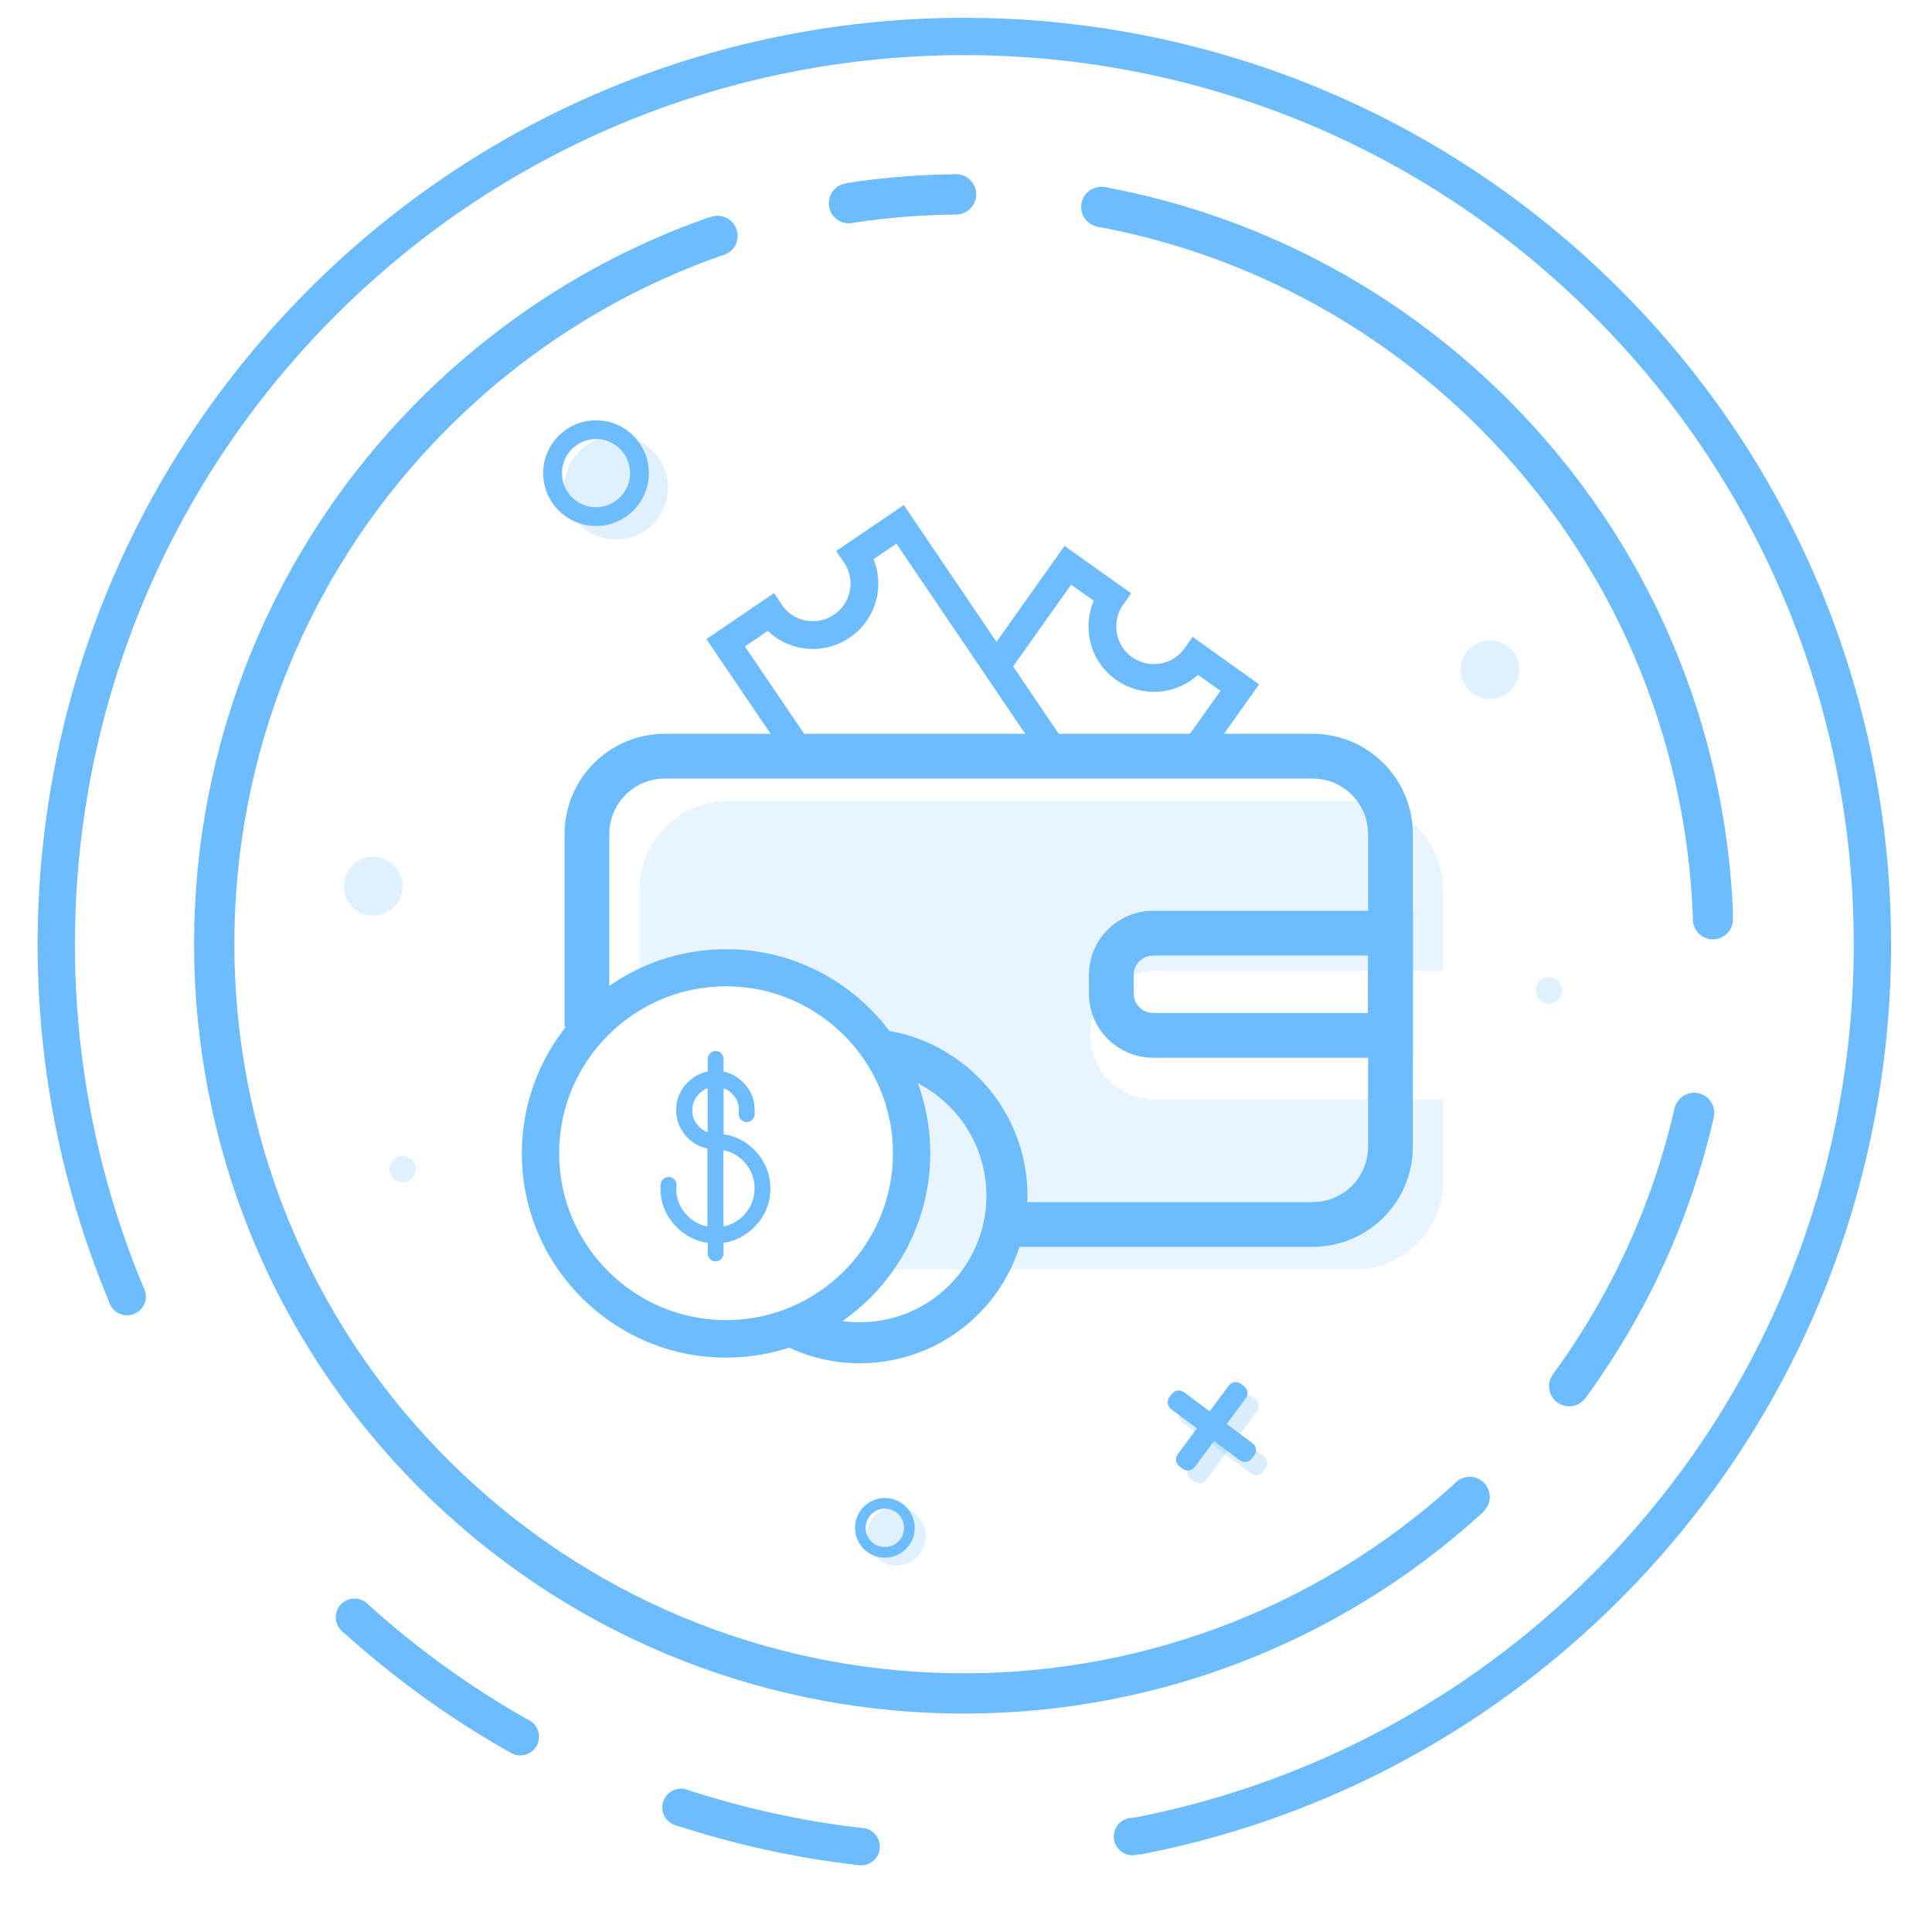 <?xml version="1.0" encoding="utf-8"?>
<!-- Generator: Adobe Illustrator 19.0.0, SVG Export Plug-In . SVG Version: 6.00 Build 0)  -->
<svg version="1.1" id="Layer_1" xmlns="http://www.w3.org/2000/svg" xmlns:xlink="http://www.w3.org/1999/xlink" x="0px" y="0px"
	 viewBox="0 0 1000 1000" style="enable-background:new 0 0 1000 1000;" xml:space="preserve">
<style type="text/css">
	.st0{fill:none;stroke:#6DBCFD;stroke-width:19.311;stroke-miterlimit:10;}
	.st1{fill:#6DBCFD;}
	.st2{fill:none;stroke:#6DBCFD;stroke-width:20.844;stroke-miterlimit:10;}
	.st3{opacity:0.25;fill:#6DBCFD;}
	.st4{fill:none;stroke:#6DBCFD;stroke-width:9.721;stroke-miterlimit:10;}
	.st5{opacity:0.22;fill:#6DBCFD;}
	.st6{fill:none;stroke:#6DBCFD;stroke-width:5.505;stroke-miterlimit:10;}
	.st7{fill:none;stroke:#6DBCFD;stroke-width:23.173;stroke-miterlimit:10;}
	.st8{fill:none;stroke:#6DBCFD;stroke-width:21.242;stroke-miterlimit:10;}
	.st9{fill:#6DBCFD;stroke:#6DBCFD;stroke-width:3.862;stroke-miterlimit:10;}
	.st10{fill:none;stroke:#6DBCFD;stroke-width:14.372;stroke-miterlimit:10;}
	.st11{opacity:0.16;fill:#6DBCFD;}
</style>
<g id="XMLID_223_">
	<path id="XMLID_260_" class="st0" d="M268.5,898.5c-30-16.9-58.5-37.4-85-61.4"/>
	<path id="XMLID_258_" class="st0" d="M444.5,955.7c-31.1-3.6-62-10.4-92-20.2"/>
	<path id="XMLID_257_" class="st0" d="M66,671.6C-6.1,500.7,27.5,295.8,166.8,156.5C350.3-27,647.9-27,831.5,156.5
		s183.5,481.1,0,664.7c-69.1,69.1-154.4,112.2-243.6,129.3"/>
	<circle id="XMLID_252_" class="st1" cx="65.8" cy="671.1" r="9.7"/>
	<circle id="XMLID_251_" class="st1" cx="183.5" cy="837.1" r="9.7"/>
	<circle id="XMLID_246_" class="st1" cx="269.3" cy="898.9" r="9.7"/>
	<circle id="XMLID_245_" class="st1" cx="352.5" cy="935.5" r="9.7"/>
	<circle id="XMLID_240_" class="st1" cx="445.7" cy="955.8" r="9.7"/>
	<circle id="XMLID_239_" class="st1" cx="586.2" cy="950.6" r="9.7"/>
</g>
<g id="XMLID_189_">
	<path id="XMLID_222_" class="st2" d="M760.7,774.9c-152.2,139.4-388.8,135.4-536.2-12C73,611.4,73,365.7,224.5,214.2
		c42.6-42.6,92.7-73.3,146-91.9"/>
	<path id="XMLID_221_" class="st2" d="M876.9,576c-11.5,50.1-33.1,98.3-64.7,141.5"/>
	<path id="XMLID_219_" class="st2" d="M570,107.1c74.4,13.8,145.6,49.5,203.2,107.1c72,72,109.8,165.3,113.4,259.6"/>
	<path id="XMLID_218_" class="st2" d="M494.9,100.6"/>
	<path id="XMLID_204_" class="st2" d="M440.2,105c18.1-2.8,36.4-4.2,54.7-4.4"/>
	<path id="XMLID_203_" class="st2" d="M440.2,105"/>
	<circle id="XMLID_202_" class="st1" cx="439.4" cy="105.2" r="10.4"/>
	<circle id="XMLID_201_" class="st1" cx="371.4" cy="122.1" r="10.4"/>
	<circle id="XMLID_198_" class="st1" cx="494.9" cy="100.6" r="10.4"/>
	<circle id="XMLID_197_" class="st1" cx="570" cy="107.1" r="10.4"/>
	<circle id="XMLID_196_" class="st1" cx="886.6" cy="475.8" r="10.4"/>
	<circle id="XMLID_195_" class="st1" cx="876.9" cy="576" r="10.4"/>
	<circle id="XMLID_192_" class="st1" cx="812.2" cy="717.5" r="10.4"/>
	<circle id="XMLID_191_" class="st1" cx="760.7" cy="774.8" r="10.4"/>
</g>
<path id="XMLID_301_" class="st1" d="M609.6,752.7l26.4-35.5c1.5-2,4.3-2.4,6.3-0.9l1.6,1.2c2,1.5,2.4,4.3,0.9,6.3l-26.4,35.5
	c-1.5,2-4.3,2.4-6.3,0.9l-1.6-1.2C608.5,757.5,608.1,754.7,609.6,752.7z"/>
<path id="XMLID_300_" class="st1" d="M648.3,747l-35.5-26.4c-2-1.5-4.8-1.1-6.3,0.9l-1.2,1.6c-1.5,2-1.1,4.8,0.9,6.3l35.5,26.4
	c2,1.5,4.8,1.1,6.3-0.9l1.2-1.6C650.7,751.3,650.3,748.5,648.3,747z"/>
<path id="XMLID_299_" class="st3" d="M615.4,759.4l26.4-35.5c1.5-2,4.3-2.4,6.3-0.9l1.6,1.2c2,1.5,2.4,4.3,0.9,6.3L624.3,766
	c-1.5,2-4.3,2.4-6.3,0.9l-1.6-1.2C614.4,764.2,614,761.4,615.4,759.4z"/>
<path id="XMLID_298_" class="st3" d="M654.1,753.8l-35.5-26.4c-2-1.5-4.8-1.1-6.3,0.9l-1.2,1.6c-1.5,2-1.1,4.8,0.9,6.3l35.5,26.4
	c2,1.5,4.8,1.1,6.3-0.9l1.2-1.6C656.5,758.1,656.1,755.2,654.1,753.8z"/>
<circle id="XMLID_297_" class="st4" cx="308.5" cy="244.9" r="22.5"/>
<circle id="XMLID_296_" class="st5" cx="318.9" cy="252.4" r="26.8"/>
<circle id="XMLID_303_" class="st6" cx="458" cy="790.8" r="12.7"/>
<circle id="XMLID_302_" class="st5" cx="463.9" cy="795.1" r="15.2"/>
<circle id="XMLID_304_" class="st5" cx="193.2" cy="458.7" r="15.2"/>
<circle id="XMLID_307_" class="st5" cx="208.4" cy="605.1" r="6.8"/>
<circle id="XMLID_308_" class="st5" cx="801.7" cy="512.6" r="6.8"/>
<circle id="XMLID_305_" class="st5" cx="771.2" cy="346.6" r="15.2"/>
<path id="XMLID_267_" class="st7" d="M303.8,531.5v-99.8c0-22.3,18.1-40.3,40.3-40.3h335.3c22.3,0,40.3,18.1,40.3,40.3v161.8
	c0,22.3-18.1,40.3-40.3,40.3H521.2"/>
<g id="XMLID_262_">
	<path id="XMLID_277_" class="st1" d="M375.8,702.7c-58.3,0-105.7-47.4-105.7-105.7c0-58.3,47.4-105.7,105.7-105.7
		s105.7,47.4,105.7,105.7C481.5,655.2,434.1,702.7,375.8,702.7z M375.8,510.5c-47.7,0-86.4,38.8-86.4,86.4
		c0,47.7,38.8,86.4,86.4,86.4s86.4-38.8,86.4-86.4C462.2,549.3,423.4,510.5,375.8,510.5z"/>
</g>
<path id="XMLID_265_" class="st8" d="M451.1,543.1c39.2,3,70.1,35.8,70.1,75.8c0,42-34.1,76.1-76.1,76.1c-11.7,0-22.8-2.6-32.6-7.3"
	/>
<g id="XMLID_89_">
	<path id="XMLID_273_" class="st9" d="M372.5,588.8c6.8,0.6,12.6,3.4,17.2,8.4c4.7,5.1,7.1,11,7.1,17.9c0,7.3-2.6,13.5-7.8,18.7
		c-5.2,5.2-11.4,7.8-18.7,7.8c-7.3,0-13.5-2.6-18.7-7.8c-5.2-5.2-7.8-11.4-7.8-18.7h4.3c0,5.7,1.9,10.7,5.8,14.9
		c3.8,4.2,8.6,6.5,14.2,7.1v-44.3c-4.6-0.5-8.4-2.5-11.5-6c-3.1-3.5-4.7-7.6-4.7-12.2c0-5.1,1.8-9.4,5.4-13c3.6-3.6,7.9-5.4,13-5.4
		c5.1,0,9.4,1.8,13,5.4c3.6,3.6,5.4,7.9,5.4,13h-4.3c0-3.5-1.1-6.5-3.4-9.1c-2.3-2.6-5.1-4.2-8.4-4.7V588.8z M356.4,574.7
		c0,3.5,1.1,6.5,3.4,9.1c2.3,2.6,5.1,4.2,8.4,4.7v-27.7c-3.3,0.5-6.1,2.1-8.4,4.7C357.5,568.2,356.4,571.2,356.4,574.7z
		 M372.5,637.1c5.6-0.6,10.4-2.9,14.2-7.1c3.8-4.2,5.8-9.2,5.8-14.9c0-5.7-1.9-10.7-5.8-14.9c-3.8-4.2-8.6-6.5-14.2-7.1V637.1z"/>
</g>
<g id="XMLID_264_">
	<circle id="XMLID_289_" class="st1" cx="386.5" cy="576.7" r="4.1"/>
</g>
<g id="XMLID_270_">
	<circle id="XMLID_306_" class="st1" cx="353.5" cy="507.2" r="4.1"/>
</g>
<g id="XMLID_268_">
	<ellipse id="XMLID_285_" class="st1" cx="346.1" cy="613.3" rx="4.1" ry="4.1"/>
</g>
<g id="XMLID_266_">
	<rect id="XMLID_283_" x="366.3" y="548.1" class="st1" width="8.2" height="16.3"/>
</g>
<g id="XMLID_272_">
	<circle id="XMLID_284_" class="st1" cx="370.4" cy="648.8" r="4.1"/>
</g>
<g id="XMLID_282_">
	<circle id="XMLID_287_" class="st1" cx="370.4" cy="548.1" r="4.1"/>
</g>
<g id="XMLID_271_">
	<rect id="XMLID_281_" x="366.3" y="632.5" class="st1" width="8.2" height="16.3"/>
</g>
<path id="XMLID_269_" class="st7" d="M719.7,535.9H596.8c-11.9,0-21.6-9.7-21.6-21.6v-9.7c0-11.9,9.7-21.6,21.6-21.6h122.9V535.9z"
	/>
<path id="XMLID_292_" class="st10" d="M545.2,388.5l-79.3-117.1l-23.1,15.7c8.3,12.2,5.1,28.8-7.1,37c-12.2,8.3-28.8,5.1-37-7.1
	l-23.1,15.7l39.8,58.7"/>
<path id="XMLID_291_" class="st10" d="M618.6,388.5l23.1-32.6L619,339.7c-8.5,12-25.2,14.8-37.2,6.3c-12-8.5-14.8-25.2-6.3-37.2
	l-22.8-16.2l-34.4,48.5"/>
<path id="XMLID_310_" class="st11" d="M597.8,502.6h149.1v-42.1c0-25.3-20.5-45.8-45.8-45.8H376.8c-25.3,0-45.8,20.5-45.8,45.8v51.2
	c11.4-4.8,24-7.5,37.2-7.5c53.1,0,96.1,43,96.1,96.1c0,21.3-6.9,40.9-18.6,56.8h255.5c25.3,0,45.8-20.5,45.8-45.8v-42.1H597.8
	c-18.4,0-33.4-14.9-33.4-33.4C564.4,517.5,579.3,502.6,597.8,502.6z"/>
</svg>
